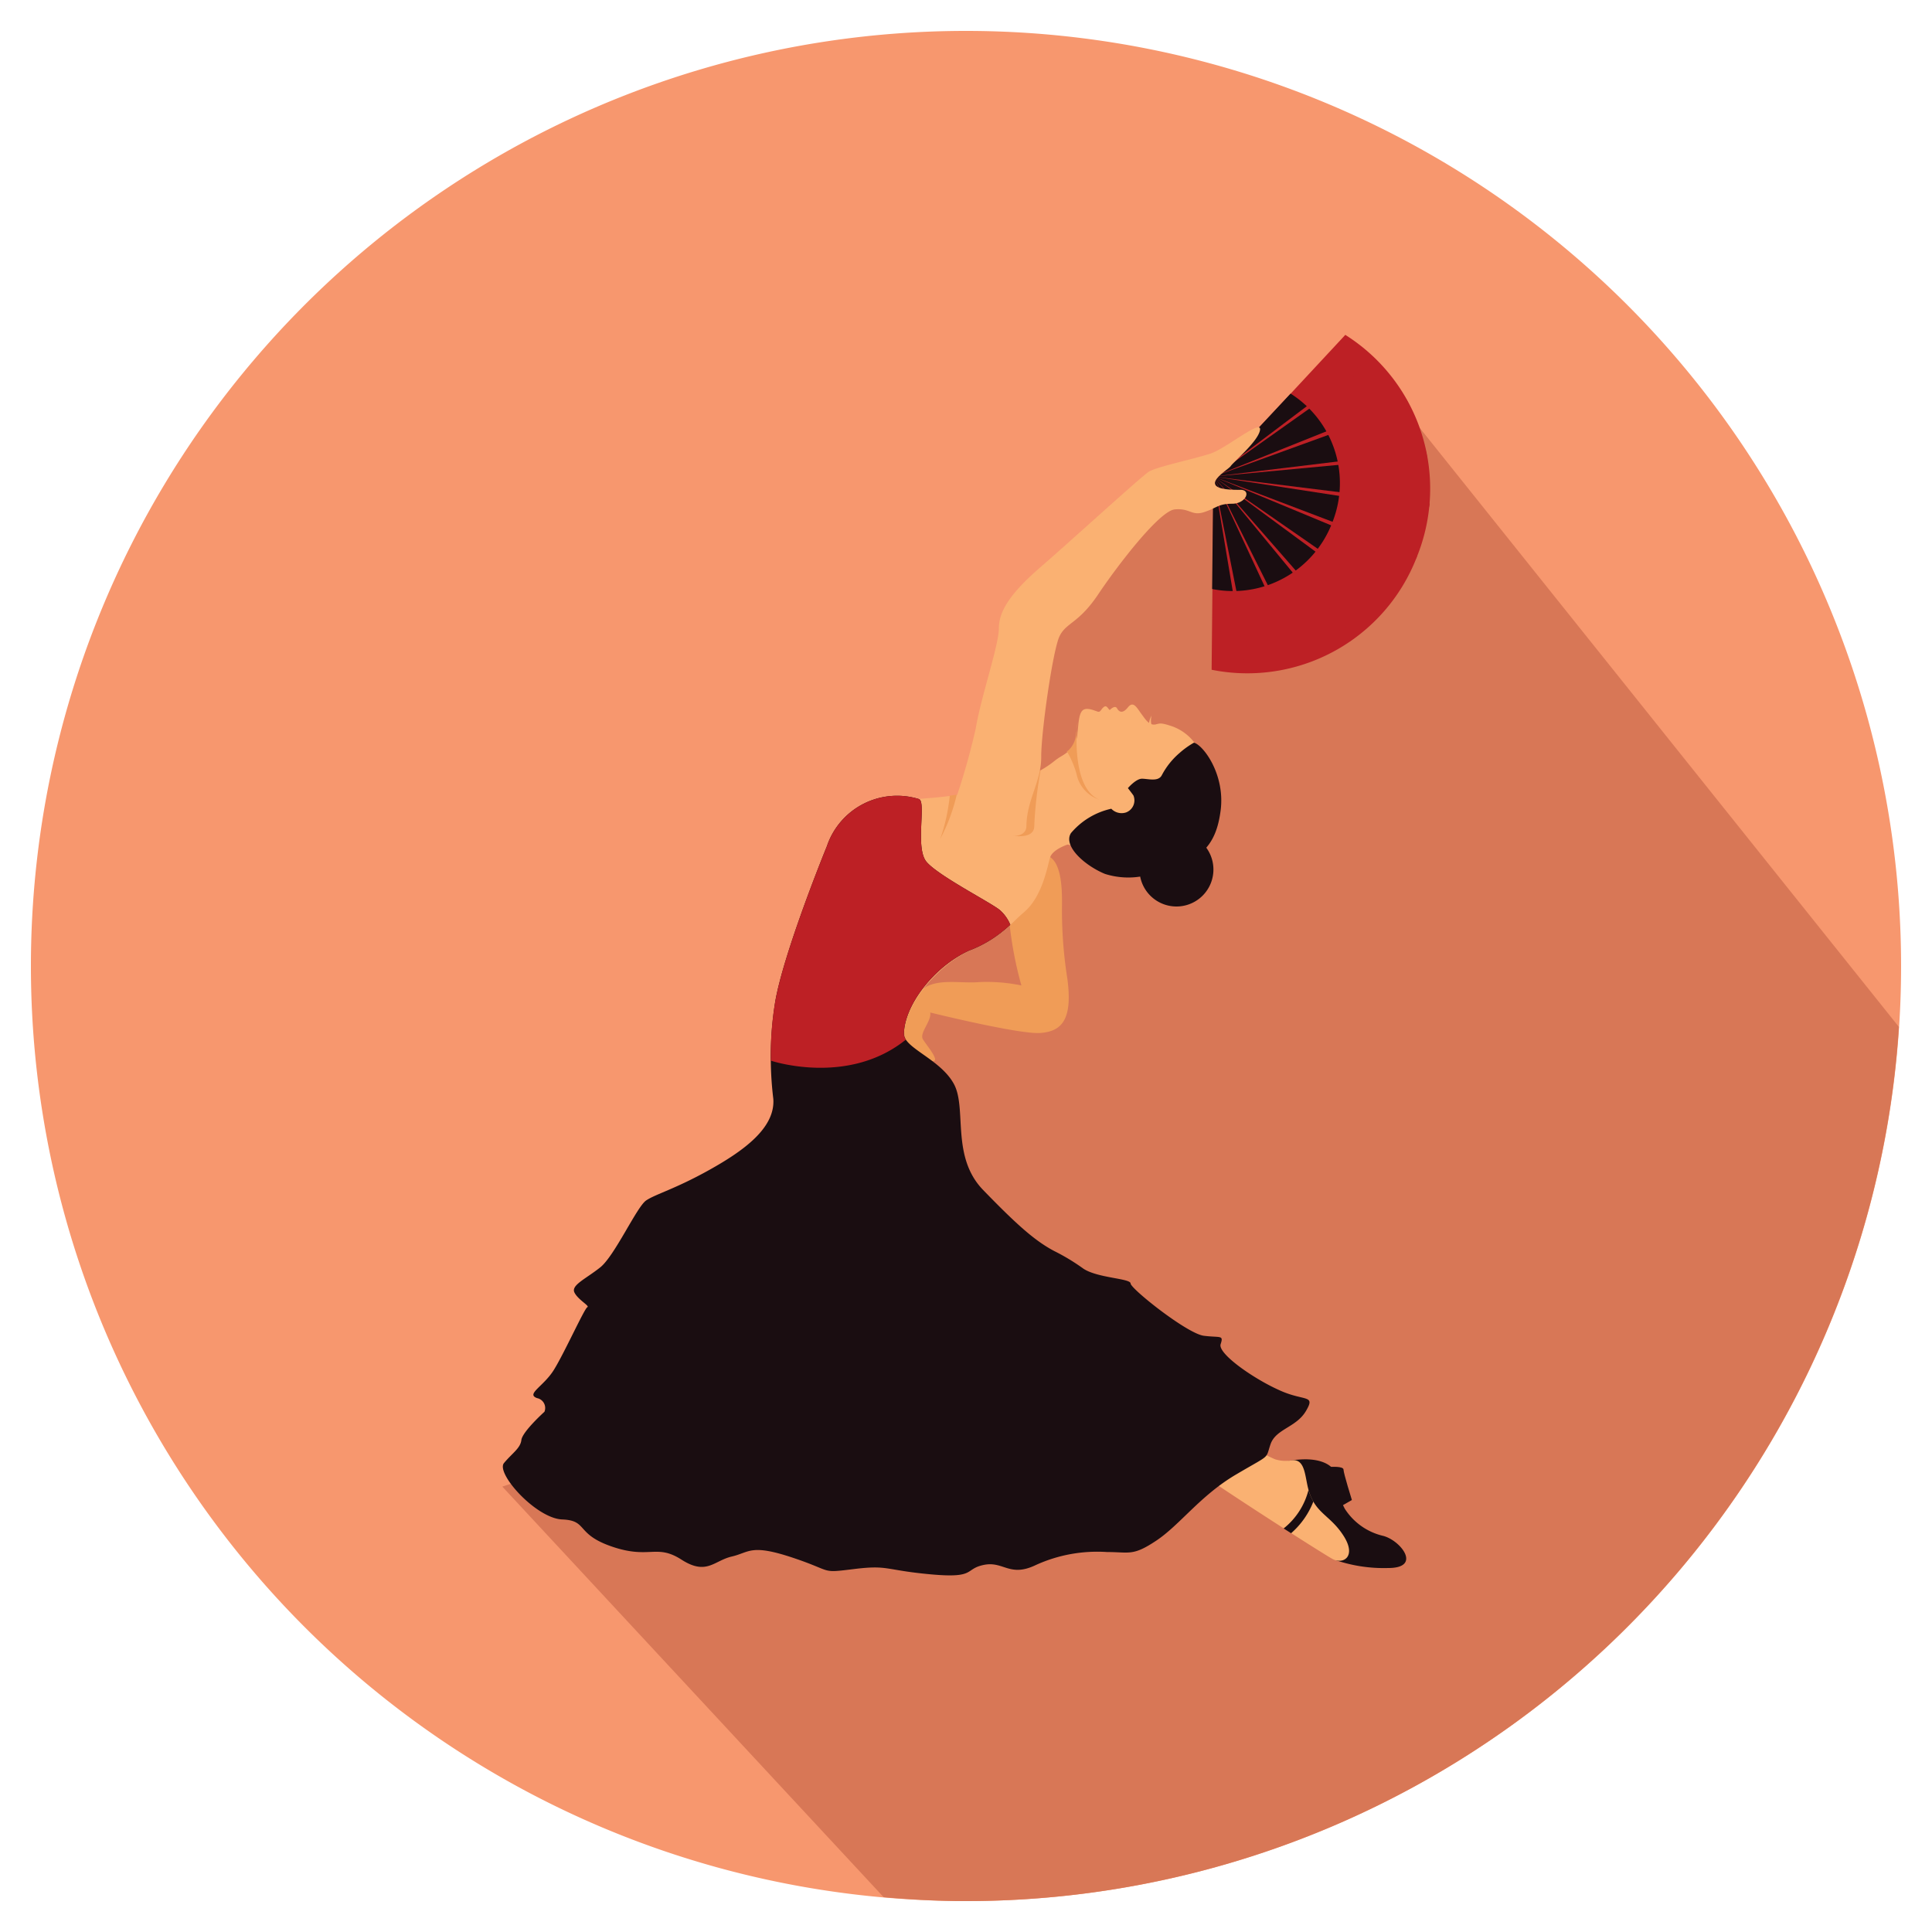 <svg id="Layer_1" data-name="Layer 1" xmlns="http://www.w3.org/2000/svg" viewBox="0 0 150 150"><defs><style>.cls-1{fill:#f7976e;}.cls-2{fill:#d87756;}.cls-3{fill:#f09c57;}.cls-4{fill:#1a0d11;}.cls-5{fill:#fab172;}.cls-6{fill:#bd2025;}</style></defs><title>UI_Icons_v1</title><path class="cls-1" d="M147.6,75A72.6,72.6,0,1,1,75,2.4,72.61,72.61,0,0,1,147.6,75Z"/><path class="cls-2" d="M147.43,79.73,104.45,26,97.83,36.63l-8.22,1.62-10,10.8L77.22,64.61,65.56,78.33,66.83,106,39,115.42,68.61,147.3c2.11.18,4.24.3,6.39.3A72.6,72.6,0,0,0,147.43,79.73Z"/><path class="cls-3" d="M78.3,70.88a29.73,29.73,0,0,0,1,5.63A13.3,13.3,0,0,0,76,76.25c-1.42.13-3.29-.35-4.44.6a3.26,3.26,0,0,0-1.23,2.28,2.37,2.37,0,0,0,1.6,3.1c1.53.67,0-1.06-.28-1.55s.7-1.43.57-2.07c0,0,6.91,1.71,8.55,1.59s2.53-1,2.1-4.21a34.06,34.06,0,0,1-.42-5.28c0-.91.12-3.4-.87-4.13S78.3,70.88,78.3,70.88Z"/><path class="cls-4" d="M103.73,121.14a11.62,11.62,0,0,0,4.06.6c2.6,0,1-2.11-.38-2.49a4.84,4.84,0,0,1-3-2.11,5.63,5.63,0,0,1-.65-2.55c-.14-.84-1.34-1.6-3.72-1.16Z"/><path class="cls-5" d="M92.57,113.94c2,1.49,10.08,6.66,10.89,7.1s1.89-.17.86-1.79-2.19-1.73-2.71-3.52c-.3-1-.24-2.43-1.25-2.36A2.81,2.81,0,0,1,99,113.3a9.43,9.43,0,0,1-2.57-1.63C95.55,110.86,92.57,113.94,92.57,113.94Z"/><path class="cls-4" d="M103.31,113.89s1-.07,1,.21.65,2.36.65,2.36l-.89.51Z"/><path class="cls-4" d="M99.66,118.67l.58.37a6.29,6.29,0,0,0,1.73-2.46,4,4,0,0,1-.36-.85l0-.13A5.54,5.54,0,0,1,99.66,118.67Z"/><path class="cls-5" d="M93,58.06a3.74,3.74,0,0,0-2-1.67c-.86-.29-.94-.23-1.26-.15-.53.13-.85-.46-1.1-.78-.38-.51-.64-1.08-1.07-.54s-.7.33-.84.08-.44,0-.54.1-.22-.39-.46-.23-.27.42-.46.39-.87-.4-1.21-.11-.33,1.28-.41,1.78a1.91,1.91,0,0,1-.66,1.38c-1.62,1.22-3.14,1.82-1.12,4.13.64.73,2.72.22,2.79.17s5.35-2.52,5.35-2.52Z"/><path class="cls-5" d="M89.41,55.56s-.2.7.2,1l-.4-.14A1.44,1.44,0,0,1,89.41,55.56Z"/><path class="cls-5" d="M82.89,65.57s-1.16.37-1.36,1-.57,3-2,4.23-1.29,1.58-4.25,3-5.62,5-5,7.24l-3.45-8.33,2.11-10.31a26.52,26.52,0,0,1,3.37-.45c2.32-.2,7-.79,9.56-2.87s9.69-1.39,9.69-1.39l.93,2.92s-4.67,6.3-4.67,6.13S82.89,65.57,82.89,65.57Z"/><path class="cls-4" d="M92.7,57.66c.73.2,2.43,2.47,2.07,5.26S93.19,67,89.41,67.85a6,6,0,0,1-3.62,0c-1.58-.65-3.27-2.17-2.64-3.17a5.71,5.71,0,0,1,3.13-1.89,1.11,1.11,0,0,0,1.14.29A1,1,0,0,0,88,61.76c-.17-.24-.43-.57-.43-.57s.62-.73,1.09-.73,1.25.25,1.53-.25a5.87,5.87,0,0,1,1.38-1.74A6.52,6.52,0,0,1,92.7,57.66Z"/><path class="cls-4" d="M93.5,65.62a2.87,2.87,0,1,1-3.89-.4A2.76,2.76,0,0,1,93.5,65.62Z"/><path class="cls-6" d="M110,43.25A14.11,14.11,0,0,0,104.45,26L94.22,37l-.15,15A14.1,14.1,0,0,0,110,43.25Z"/><path class="cls-4" d="M103.41,40.64a8.22,8.22,0,0,0-3.21-10.08l-6,6.41-.09,8.76A8.25,8.25,0,0,0,103.41,40.64Z"/><path class="cls-6" d="M110,43.25,110,43,94.22,37l15.64,6.49Z"/><path class="cls-6" d="M111,39.08,94.22,37l16.69,2.57C110.93,39.38,111,39.23,111,39.08Z"/><path class="cls-6" d="M110.7,35,94.22,37l16.57-1.55A3.73,3.73,0,0,0,110.7,35Z"/><path class="cls-6" d="M109.19,31,94.22,37l15.19-5.51C109.34,31.32,109.27,31.18,109.19,31Z"/><path class="cls-6" d="M106.56,27.69,94.22,37,106.91,28Z"/><path class="cls-6" d="M108.08,46.61,94.22,37,107.8,47C107.9,46.86,108,46.74,108.08,46.61Z"/><path class="cls-6" d="M105.16,49.51,94.22,37l10.56,12.81Z"/><path class="cls-6" d="M101.43,51.43,94.22,37,101,51.58Z"/><path class="cls-6" d="M97.25,52.18,94.22,37l2.55,15.22Z"/><path class="cls-4" d="M99.32,107.93c-2-.89-4.79-2.84-4.55-3.57s0-.49-1.3-.65-5.69-3.66-5.69-4.06-2.52-.41-3.65-1.14a16.28,16.28,0,0,0-2.28-1.38c-1.54-.81-3-2.14-5.52-4.74s-1.24-6.33-2.27-8.23-3.79-2.76-3.88-3.84h0v0c0-2.23,2.32-5.26,5.07-6.52a9.88,9.88,0,0,0,3.19-2,3.08,3.08,0,0,0-.82-1.15c-.74-.6-4.76-2.65-5.68-3.73s0-4.65-.59-4.88A5.75,5.75,0,0,0,64.2,65.7c-.73,1.79-3.38,8.53-4,12a26.85,26.85,0,0,0-.16,7.62c.16,2.28-2.36,4.06-5,5.53s-4.14,1.86-4.87,2.35-2.44,4.3-3.57,5.2-2.28,1.38-2,1.95,1.22,1.05,1,1.14-1.79,3.57-2.6,4.87-2.19,1.87-1.3,2.19a.78.78,0,0,1,.57,1.06s-1.71,1.54-1.79,2.19-.69,1-1.35,1.79,2.49,4.3,4.52,4.38,1,1.14,3.9,2.12,3.41-.25,5.36,1,2.52.08,3.9-.24,1.46-1,4.71.08,2.11,1.22,4.79.89,2.35.08,5.93.41,2.6-.41,4.14-.73,2,1,4.06,0a11.49,11.49,0,0,1,5.51-1c1.76,0,2,.33,3.83-.89s3.41-3.49,6.17-5.12,2.28-1.14,2.69-2.35,2-1.3,2.76-2.6S101.27,108.83,99.32,107.93Z"/><path class="cls-3" d="M75,61.59c-.39,1.15-.7,2-.7,2s6,2.6,6,.54a31.34,31.34,0,0,1,.5-4.35C79.05,61,77.13,61.25,75,61.59Z"/><path class="cls-5" d="M73.65,63.59a53,53,0,0,0,2.11-7.05c.41-2.46,1.79-6.44,1.79-7.74s.82-2.68,3.26-4.79S88.6,37,89.2,36.62s3.58-1,4.8-1.41,3.94-2.7,3.83-1.84-2.06,2.49-2.28,2.82-3.06,1.89.76,1.84c.87,0,.43,1.08-.65,1.08s-1.19.33-2.17.65-1.09-.32-2.28-.21-4.43,4.33-5.95,6.6-2.48,2.17-3,3.25-1.43,7.46-1.42,9.37-1.12,3.3-1.15,5.36S73.65,63.59,73.65,63.59Z"/><path class="cls-3" d="M83.65,56.08c0,.32-.06.63-.1.85a1.91,1.91,0,0,1-.66,1.38l-.07,0a7.52,7.52,0,0,1,.76,1.77,2.64,2.64,0,0,0,1.76,2C83.3,61.22,83.54,57,83.65,56.08Z"/><path class="cls-3" d="M73,65.13a14,14,0,0,0,1.28-3.43h0l-.54.07A14.53,14.53,0,0,1,73,65.13Z"/><path class="cls-6" d="M70.2,80.82l.13-.1a.86.86,0,0,1-.15-.4h0v0c0-2.23,2.32-5.26,5.07-6.52a9.88,9.88,0,0,0,3.19-2,3.08,3.08,0,0,0-.82-1.15c-.74-.6-4.76-2.65-5.68-3.73s0-4.65-.59-4.88A5.75,5.75,0,0,0,64.2,65.7c-.73,1.79-3.38,8.53-4,12a24.07,24.07,0,0,0-.35,4.65S65.7,84.32,70.2,80.82Z"/></svg>